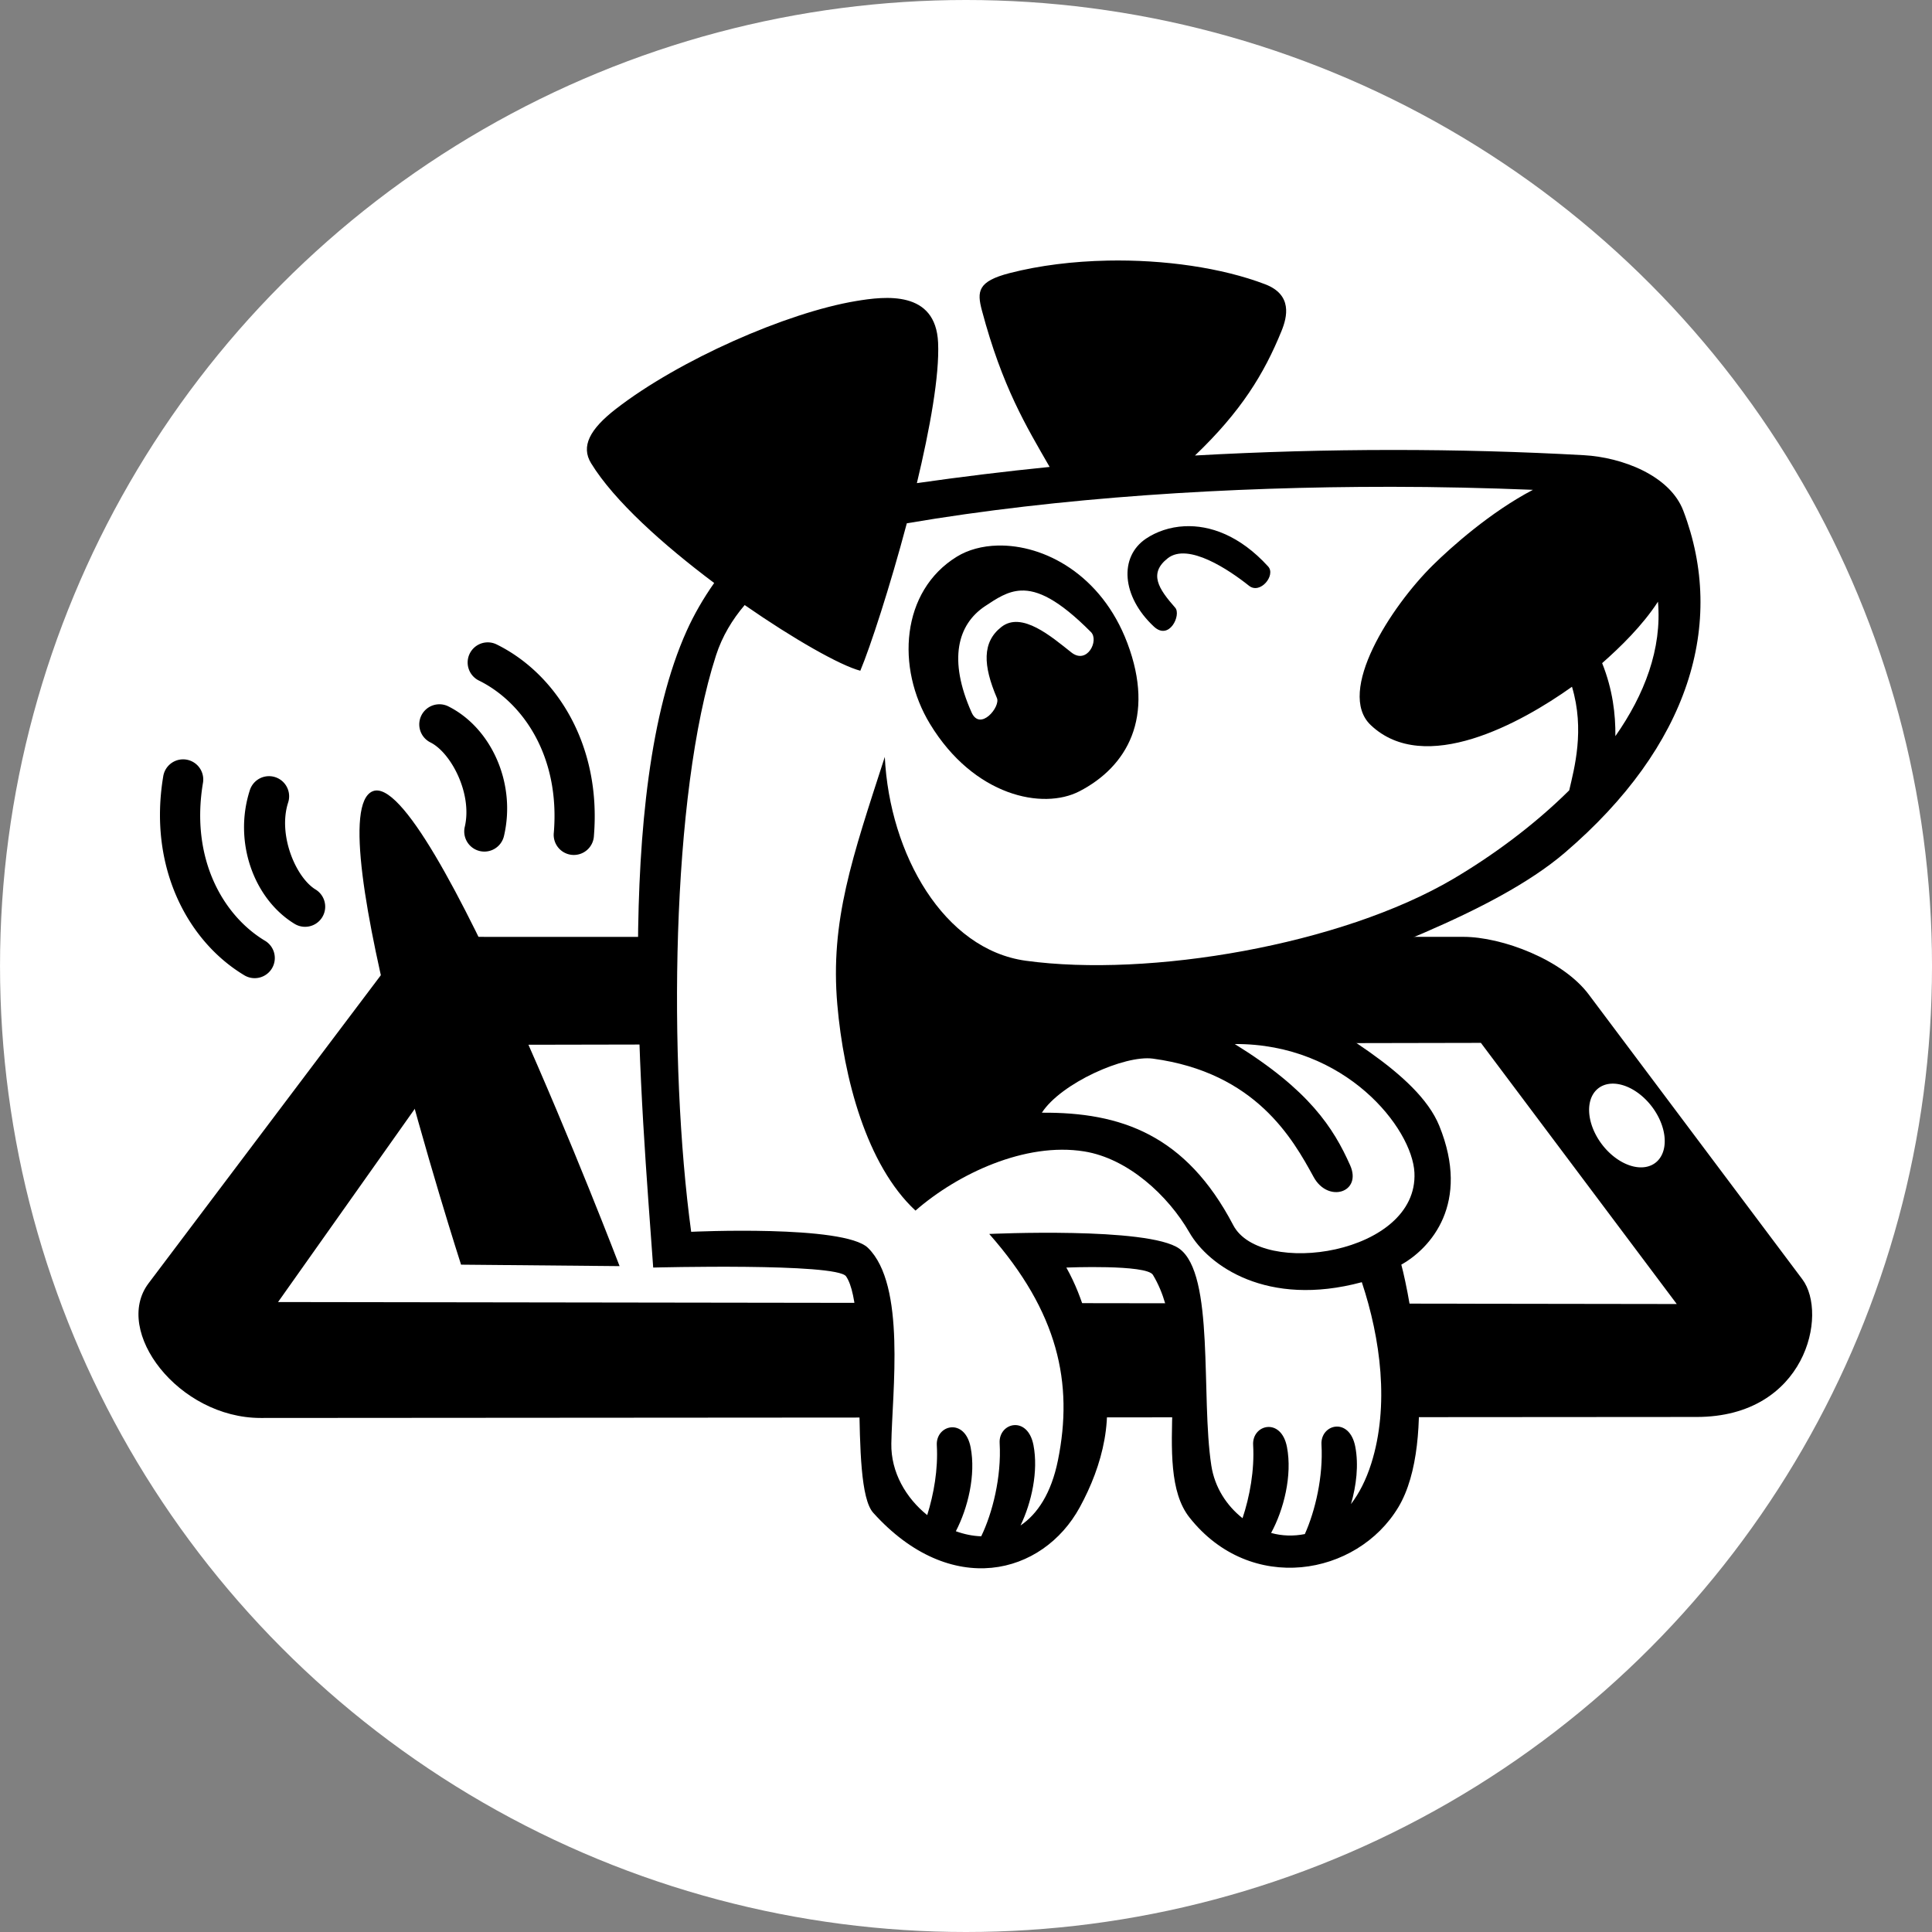 <?xml version="1.0" encoding="UTF-8" standalone="no"?>
<!-- Created with Inkscape (http://www.inkscape.org/) -->

<svg
   xmlns:dc="http://purl.org/dc/elements/1.1/"
   xmlns:cc="http://creativecommons.org/ns#"
   xmlns:rdf="http://www.w3.org/1999/02/22-rdf-syntax-ns#"
   xmlns:svg="http://www.w3.org/2000/svg"
   xmlns="http://www.w3.org/2000/svg"
   xmlns:sodipodi="http://sodipodi.sourceforge.net/DTD/sodipodi-0.dtd"
   xmlns:inkscape="http://www.inkscape.org/namespaces/inkscape"
   width="33.868mm"
   height="33.868mm"
   viewBox="0 0 120.004 120.004"
   id="svg2"
   version="1.1"
   inkscape:version="0.91 r13725"
   sodipodi:docname="logo.svg">
  <rect x="0" y="0" width="120.004" height="120.004" fill="#808080" stroke="none"/>
  <defs
     id="defs4" />
  <sodipodi:namedview
     id="base"
     pagecolor="#ffffff"
     bordercolor="#666666"
     borderopacity="1.0"
     inkscape:pageopacity="0.0"
     inkscape:pageshadow="2"
     inkscape:zoom="5.5094075"
     inkscape:cx="40.255753"
     inkscape:cy="64.704526"
     inkscape:document-units="px"
     inkscape:current-layer="layer1"
     showgrid="false"
     inkscape:window-width="1879"
     inkscape:window-height="1056"
     inkscape:window-x="41"
     inkscape:window-y="0"
     inkscape:window-maximized="1"
     fit-margin-top="0"
     fit-margin-left="0"
     fit-margin-right="0"
     fit-margin-bottom="0"
     showguides="true"
     inkscape:guide-bbox="true">
    <sodipodi:guide
       position="8.729,73.158"
       orientation="1,0"
       id="guide4143" />
    <sodipodi:guide
       position="0.643,103.833"
       orientation="0,1"
       id="guide4145" />
    <sodipodi:guide
       position="11.938,22.334"
       orientation="0,1"
       id="guide4147" />
    <sodipodi:guide
       position="112.817,64.303"
       orientation="1,0"
       id="guide4149" />
  </sodipodi:namedview>
  <g
     inkscape:label="Layer 1"
     inkscape:groupmode="layer"
     id="layer1"
     transform="translate(-148.377,-159.838)">
    <circle
       style="opacity:1;fill:#ffffff;fill-opacity:1;stroke:none;stroke-width:2.5;stroke-linecap:round;stroke-linejoin:round;stroke-miterlimit:4;stroke-dasharray:none;stroke-dashoffset:0;stroke-opacity:0.319"
       id="path4151"
       cx="208.38"
       cy="219.84"
       r="60.002" />
    <path
       style="opacity:1;fill:#000000;fill-opacity:1;stroke:#ffffff;stroke-width:0;stroke-linecap:round;stroke-linejoin:miter;stroke-miterlimit:4;stroke-dasharray:none;stroke-dashoffset:0;stroke-opacity:0.945"
       d="m 176.99,218.027 c -1.752,0.03 -3.378,0.292 -4.596,1.906 l -14.791,19.617 c -2.236,2.966 1.86,8.367 6.971,8.363 l 89.197,-0.062 c 6.77,-0.005 8.174,-6.394 6.557,-8.551 l -13.271,-17.695 c -1.617,-2.157 -5.38,-3.576 -7.787,-3.576 l -60.496,0.004 c -0.602,5e-5 -1.199,-0.016 -1.783,-0.006 z m 63.371,6.588 12.166,16.221 -86.879,-0.123 11.305,-15.975 63.408,-0.123 z"
       id="rect3347"
       inkscape:connector-curvature="0" />
    <path
       style="fill:#000000;fill-opacity:1;fill-rule:evenodd;stroke:none;stroke-width:1px;stroke-linecap:butt;stroke-linejoin:miter;stroke-opacity:1"
       d="m 217.16,176.025 c -2.114,0.043 -4.207,0.296 -6.074,0.777 -1.989,0.513 -2.032,1.141 -1.717,2.326 1.267,4.758 2.757,7.195 4.205,9.713 -2.765,0.278 -5.516,0.615 -8.246,1.006 0.811,-3.388 1.41,-6.689 1.318,-8.723 -0.147,-3.27 -3.288,-2.89 -5.105,-2.586 -4.302,0.719 -10.979,3.652 -14.914,6.705 -1.623,1.259 -2.176,2.324 -1.535,3.369 1.437,2.345 4.495,5.076 7.645,7.438 -0.67,0.952 -1.248,1.954 -1.699,2.953 -4.61,10.212 -2.79,29.601 -2.088,39.568 0,0 11.4,-0.298 11.98,0.545 1.47,2.133 0.139,12.969 1.686,14.686 4.818,5.349 10.529,3.88 12.834,-0.348 1.402,-2.572 2.254,-5.693 1.273,-8.828 -0.684,-2.187 -0.968,-4.011 -2.111,-6.055 0,0 4.979,-0.207 5.377,0.453 2.705,4.487 -0.206,11.93 2.268,15.066 3.799,4.817 10.412,3.645 12.979,-0.637 2.479,-4.136 0.702,-13.139 0.182,-15.064 1.826,-1.025 4.314,-3.801 2.359,-8.621 -1.36,-3.353 -6.84,-6.111 -10.119,-8.305 5.1,-2.133 13.463,-4.846 17.924,-8.666 7.731,-6.62 10.018,-14.236 7.352,-21.236 -0.839,-2.202 -3.819,-3.318 -6.172,-3.449 -7.762,-0.433 -15.94,-0.441 -24.16,0.019 2.851,-2.726 4.285,-5.054 5.375,-7.734 0.352,-0.865 0.7,-2.248 -1.021,-2.904 -2.689,-1.025 -6.27,-1.54 -9.793,-1.469 z"
       id="path4222"
       inkscape:connector-curvature="0" />
    <path
       style="opacity:1;fill:#ffffff;fill-opacity:1;stroke:#ffffff;stroke-width:0;stroke-linecap:round;stroke-linejoin:miter;stroke-miterlimit:4;stroke-dasharray:none;stroke-dashoffset:0;stroke-opacity:0.945"
       d="m 250.866,228.428 a 2.915,1.944 52.655 0 1 0.425,3.56 2.915,1.944 52.655 0 1 -3.294,-0.921 2.915,1.944 52.655 0 1 -0.425,-3.56 2.915,1.944 52.655 0 1 3.294,0.921 z"
       id="path4150"
       inkscape:connector-curvature="0" />
    <path
       style="color:#000000;font-style:normal;font-variant:normal;font-weight:normal;font-stretch:normal;font-size:medium;line-height:normal;font-family:sans-serif;text-indent:0;text-align:start;text-decoration:none;text-decoration-line:none;text-decoration-style:solid;text-decoration-color:#000000;letter-spacing:normal;word-spacing:normal;text-transform:none;direction:ltr;block-progression:tb;writing-mode:lr-tb;baseline-shift:baseline;text-anchor:start;white-space:normal;clip-rule:nonzero;display:inline;overflow:visible;visibility:visible;opacity:1;isolation:auto;mix-blend-mode:normal;color-interpolation:sRGB;color-interpolation-filters:linearRGB;solid-color:#000000;solid-opacity:1;fill:#000000;fill-opacity:1;fill-rule:evenodd;stroke:none;stroke-width:2.5;stroke-linecap:round;stroke-linejoin:round;stroke-miterlimit:4;stroke-dasharray:none;stroke-dashoffset:0;stroke-opacity:1;color-rendering:auto;image-rendering:auto;shape-rendering:auto;text-rendering:auto;enable-background:accumulate"
       d="m 159.689,207.006 a 1.25,1.25 0 0 0 -1.174,1.061 c -0.935,5.612 1.499,10.212 5.012,12.334 a 1.25,1.25 0 1 0 1.293,-2.139 c -2.585,-1.561 -4.623,-5.075 -3.838,-9.785 a 1.25,1.25 0 0 0 -1.293,-1.471 z"
       id="path4156"
       inkscape:connector-curvature="0" />
    <path
       style="color:#000000;font-style:normal;font-variant:normal;font-weight:normal;font-stretch:normal;font-size:medium;line-height:normal;font-family:sans-serif;text-indent:0;text-align:start;text-decoration:none;text-decoration-line:none;text-decoration-style:solid;text-decoration-color:#000000;letter-spacing:normal;word-spacing:normal;text-transform:none;direction:ltr;block-progression:tb;writing-mode:lr-tb;baseline-shift:baseline;text-anchor:start;white-space:normal;clip-rule:nonzero;display:inline;overflow:visible;visibility:visible;opacity:1;isolation:auto;mix-blend-mode:normal;color-interpolation:sRGB;color-interpolation-filters:linearRGB;solid-color:#000000;solid-opacity:1;fill:#000000;fill-opacity:1;fill-rule:evenodd;stroke:none;stroke-width:2.5;stroke-linecap:round;stroke-linejoin:round;stroke-miterlimit:4;stroke-dasharray:none;stroke-dashoffset:0;stroke-opacity:1;color-rendering:auto;image-rendering:auto;shape-rendering:auto;text-rendering:auto;enable-background:accumulate"
       d="m 165.08,208.049 a 1.25,1.25 0 0 0 -1.189,0.885 c -1.031,3.225 0.266,6.755 2.785,8.289 a 1.25,1.25 0 1 0 1.301,-2.135 c -1.218,-0.742 -2.349,-3.377 -1.705,-5.393 a 1.25,1.25 0 0 0 -1.191,-1.646 z"
       id="path4158"
       inkscape:connector-curvature="0" />
    <path
       style="color:#000000;font-style:normal;font-variant:normal;font-weight:normal;font-stretch:normal;font-size:medium;line-height:normal;font-family:sans-serif;text-indent:0;text-align:start;text-decoration:none;text-decoration-line:none;text-decoration-style:solid;text-decoration-color:#000000;letter-spacing:normal;word-spacing:normal;text-transform:none;direction:ltr;block-progression:tb;writing-mode:lr-tb;baseline-shift:baseline;text-anchor:start;white-space:normal;clip-rule:nonzero;display:inline;overflow:visible;visibility:visible;opacity:1;isolation:auto;mix-blend-mode:normal;color-interpolation:sRGB;color-interpolation-filters:linearRGB;solid-color:#000000;solid-opacity:1;fill:#000000;fill-opacity:1;fill-rule:evenodd;stroke:none;stroke-width:2.5;stroke-linecap:round;stroke-linejoin:round;stroke-miterlimit:4;stroke-dasharray:none;stroke-dashoffset:0;stroke-opacity:1;color-rendering:auto;image-rendering:auto;shape-rendering:auto;text-rendering:auto;enable-background:accumulate"
       d="m 178.641,199.738 a 1.25,1.25 0 0 0 -0.506,2.377 c 2.706,1.34 5.031,4.671 4.643,9.43 a 1.25,1.25 0 1 0 2.49,0.203 c 0.462,-5.671 -2.348,-10.053 -6.025,-11.873 a 1.25,1.25 0 0 0 -0.602,-0.137 z"
       id="path4160"
       inkscape:connector-curvature="0" />
    <path
       style="color:#000000;font-style:normal;font-variant:normal;font-weight:normal;font-stretch:normal;font-size:medium;line-height:normal;font-family:sans-serif;text-indent:0;text-align:start;text-decoration:none;text-decoration-line:none;text-decoration-style:solid;text-decoration-color:#000000;letter-spacing:normal;word-spacing:normal;text-transform:none;direction:ltr;block-progression:tb;writing-mode:lr-tb;baseline-shift:baseline;text-anchor:start;white-space:normal;clip-rule:nonzero;display:inline;overflow:visible;visibility:visible;opacity:1;isolation:auto;mix-blend-mode:normal;color-interpolation:sRGB;color-interpolation-filters:linearRGB;solid-color:#000000;solid-opacity:1;fill:#000000;fill-opacity:1;fill-rule:evenodd;stroke:none;stroke-width:2.5;stroke-linecap:round;stroke-linejoin:round;stroke-miterlimit:4;stroke-dasharray:none;stroke-dashoffset:0;stroke-opacity:1;color-rendering:auto;image-rendering:auto;shape-rendering:auto;text-rendering:auto;enable-background:accumulate"
       d="m 175.648,203.584 a 1.25,1.25 0 0 0 -0.527,2.373 c 1.273,0.644 2.609,3.18 2.125,5.24 a 1.25,1.25 0 1 0 2.434,0.572 c 0.774,-3.296 -0.798,-6.711 -3.43,-8.043 a 1.25,1.25 0 0 0 -0.602,-0.143 z"
       id="path4162"
       inkscape:connector-curvature="0" />
    <path
       style="fill:#000000;fill-opacity:1;fill-rule:evenodd;stroke:none;stroke-width:1px;stroke-linecap:butt;stroke-linejoin:miter;stroke-opacity:1"
       d="m 171.525,208.987 c 3.525,-1.453 15.337,29.495 15.337,29.495 l -9.847,-0.091 c 0,0 -9.016,-27.951 -5.491,-29.404 z"
       id="path4178"
       inkscape:connector-curvature="0"
       sodipodi:nodetypes="zccz" />
    <path
       style="fill:#ffffff;fill-opacity:1;fill-rule:evenodd;stroke:none;stroke-width:1px;stroke-linecap:butt;stroke-linejoin:miter;stroke-opacity:1"
       d="m 234.701,190.076 c -9.915,-0.005 -20.505,0.647 -29.998,2.266 -1.058,3.978 -2.27,7.685 -2.889,9.158 -1.245,-0.326 -4.121,-1.955 -7.182,-4.08 -0.768,0.902 -1.394,1.933 -1.781,3.127 -2.803,8.653 -2.967,25.319 -1.543,35.803 0,0 9.499,-0.449 10.982,0.998 2.37,2.311 1.503,8.942 1.451,12.16 -0.029,1.782 0.909,3.377 2.229,4.439 0.407,-1.3 0.682,-2.845 0.596,-4.334 -0.037,-0.638 0.399,-1.075 0.889,-1.117 0.49,-0.042 1.033,0.31 1.213,1.248 0.327,1.705 -0.168,3.762 -0.92,5.205 0.516,0.186 1.046,0.298 1.576,0.314 0.698,-1.435 1.266,-3.688 1.145,-5.787 -0.037,-0.638 0.399,-1.075 0.889,-1.117 0.49,-0.042 1.033,0.31 1.213,1.248 0.31,1.618 -0.118,3.557 -0.805,4.984 1.052,-0.709 1.909,-2.001 2.322,-4.039 0.975,-4.802 0.018,-9.213 -4.266,-14.068 0,-10e-6 9.882,-0.46 11.799,0.908 2.222,1.586 1.335,9.182 1.996,13.477 0.208,1.354 0.95,2.491 1.939,3.27 0.445,-1.338 0.749,-2.98 0.658,-4.549 -0.037,-0.638 0.399,-1.073 0.889,-1.115 0.49,-0.042 1.033,0.308 1.213,1.246 0.337,1.755 -0.196,3.887 -0.986,5.334 0.679,0.19 1.393,0.209 2.096,0.07 0.645,-1.439 1.148,-3.57 1.033,-5.557 -0.074,-1.276 1.74,-1.745 2.1,0.131 0.216,1.126 0.07,2.406 -0.268,3.564 0.501,-0.658 0.936,-1.49 1.264,-2.531 1.128,-3.583 0.577,-7.741 -0.59,-11.252 -5.895,1.584 -9.527,-1.028 -10.709,-3.086 -1.321,-2.301 -3.818,-4.6 -6.533,-5.037 -3.655,-0.589 -7.851,1.381 -10.482,3.676 -3.047,-2.832 -4.461,-8.252 -4.855,-12.797 -0.452,-5.201 0.926,-9.132 2.949,-15.383 0.302,6.065 3.674,11.963 8.758,12.66 7.658,1.051 19.577,-0.975 26.545,-5.082 2.417,-1.424 4.999,-3.312 7.209,-5.502 0.316,-1.366 0.977,-3.754 0.172,-6.434 -3.175,2.266 -9.156,5.551 -12.5,2.381 -2.17,-2.058 1.247,-7.361 3.869,-9.943 1.127,-1.109 3.555,-3.282 6.205,-4.67 -2.869,-0.116 -5.841,-0.186 -8.891,-0.188 z m -12.742,2.449 c 1.557,-0.074 3.417,0.557 5.188,2.5 0.493,0.541 -0.493,1.753 -1.189,1.197 -1.228,-0.98 -3.78,-2.701 -5.047,-1.709 -1.206,0.944 -0.567,1.904 0.461,3.07 0.39,0.442 -0.361,2.069 -1.32,1.176 -2.007,-1.868 -2.183,-4.337 -0.482,-5.471 0.63,-0.42 1.456,-0.719 2.391,-0.764 z m -11.609,1.199 c 2.875,-0.069 6.441,1.795 8.049,6.051 1.748,4.627 -0.022,7.683 -2.971,9.211 -2.277,1.18 -6.555,0.306 -9.281,-4.174 -2.133,-3.504 -1.8,-8.26 1.656,-10.393 0.707,-0.436 1.589,-0.672 2.547,-0.695 z m 1.43,2.797 c -0.818,0.04 -1.485,0.481 -2.221,0.971 -1.701,1.134 -2.296,3.316 -0.834,6.596 0.533,1.197 1.807,-0.347 1.576,-0.889 -0.867,-2.032 -0.928,-3.474 0.277,-4.418 1.267,-0.992 3.11,0.605 4.342,1.58 0.985,0.781 1.737,-0.742 1.221,-1.262 -2.008,-2.02 -3.309,-2.63 -4.361,-2.578 z m 39.58,0.691 c -0.961,1.48 -2.322,2.806 -3.467,3.816 0.658,1.647 0.834,3.174 0.822,4.535 1.809,-2.582 2.9,-5.424 2.645,-8.352 z"
       id="path4224"
       inkscape:connector-curvature="0" />
    <path
       style="fill:#ffffff;fill-opacity:1;fill-rule:evenodd;stroke:none;stroke-width:1px;stroke-linecap:butt;stroke-linejoin:miter;stroke-opacity:1"
       d="m 225.07,224.687 c 6.903,-0.04 11.028,5.249 11.163,7.986 0.25,5.091 -9.551,6.521 -11.253,3.267 -2.943,-5.624 -6.987,-7.023 -11.889,-6.988 1.189,-1.829 5.133,-3.596 6.897,-3.358 6.38,0.862 8.683,4.972 9.983,7.351 0.896,1.641 3.021,0.963 2.269,-0.726 -1.036,-2.326 -2.547,-4.679 -7.17,-7.533 z"
       id="path4220"
       inkscape:connector-curvature="0"
       sodipodi:nodetypes="csscsssc" />
  </g>
</svg>
